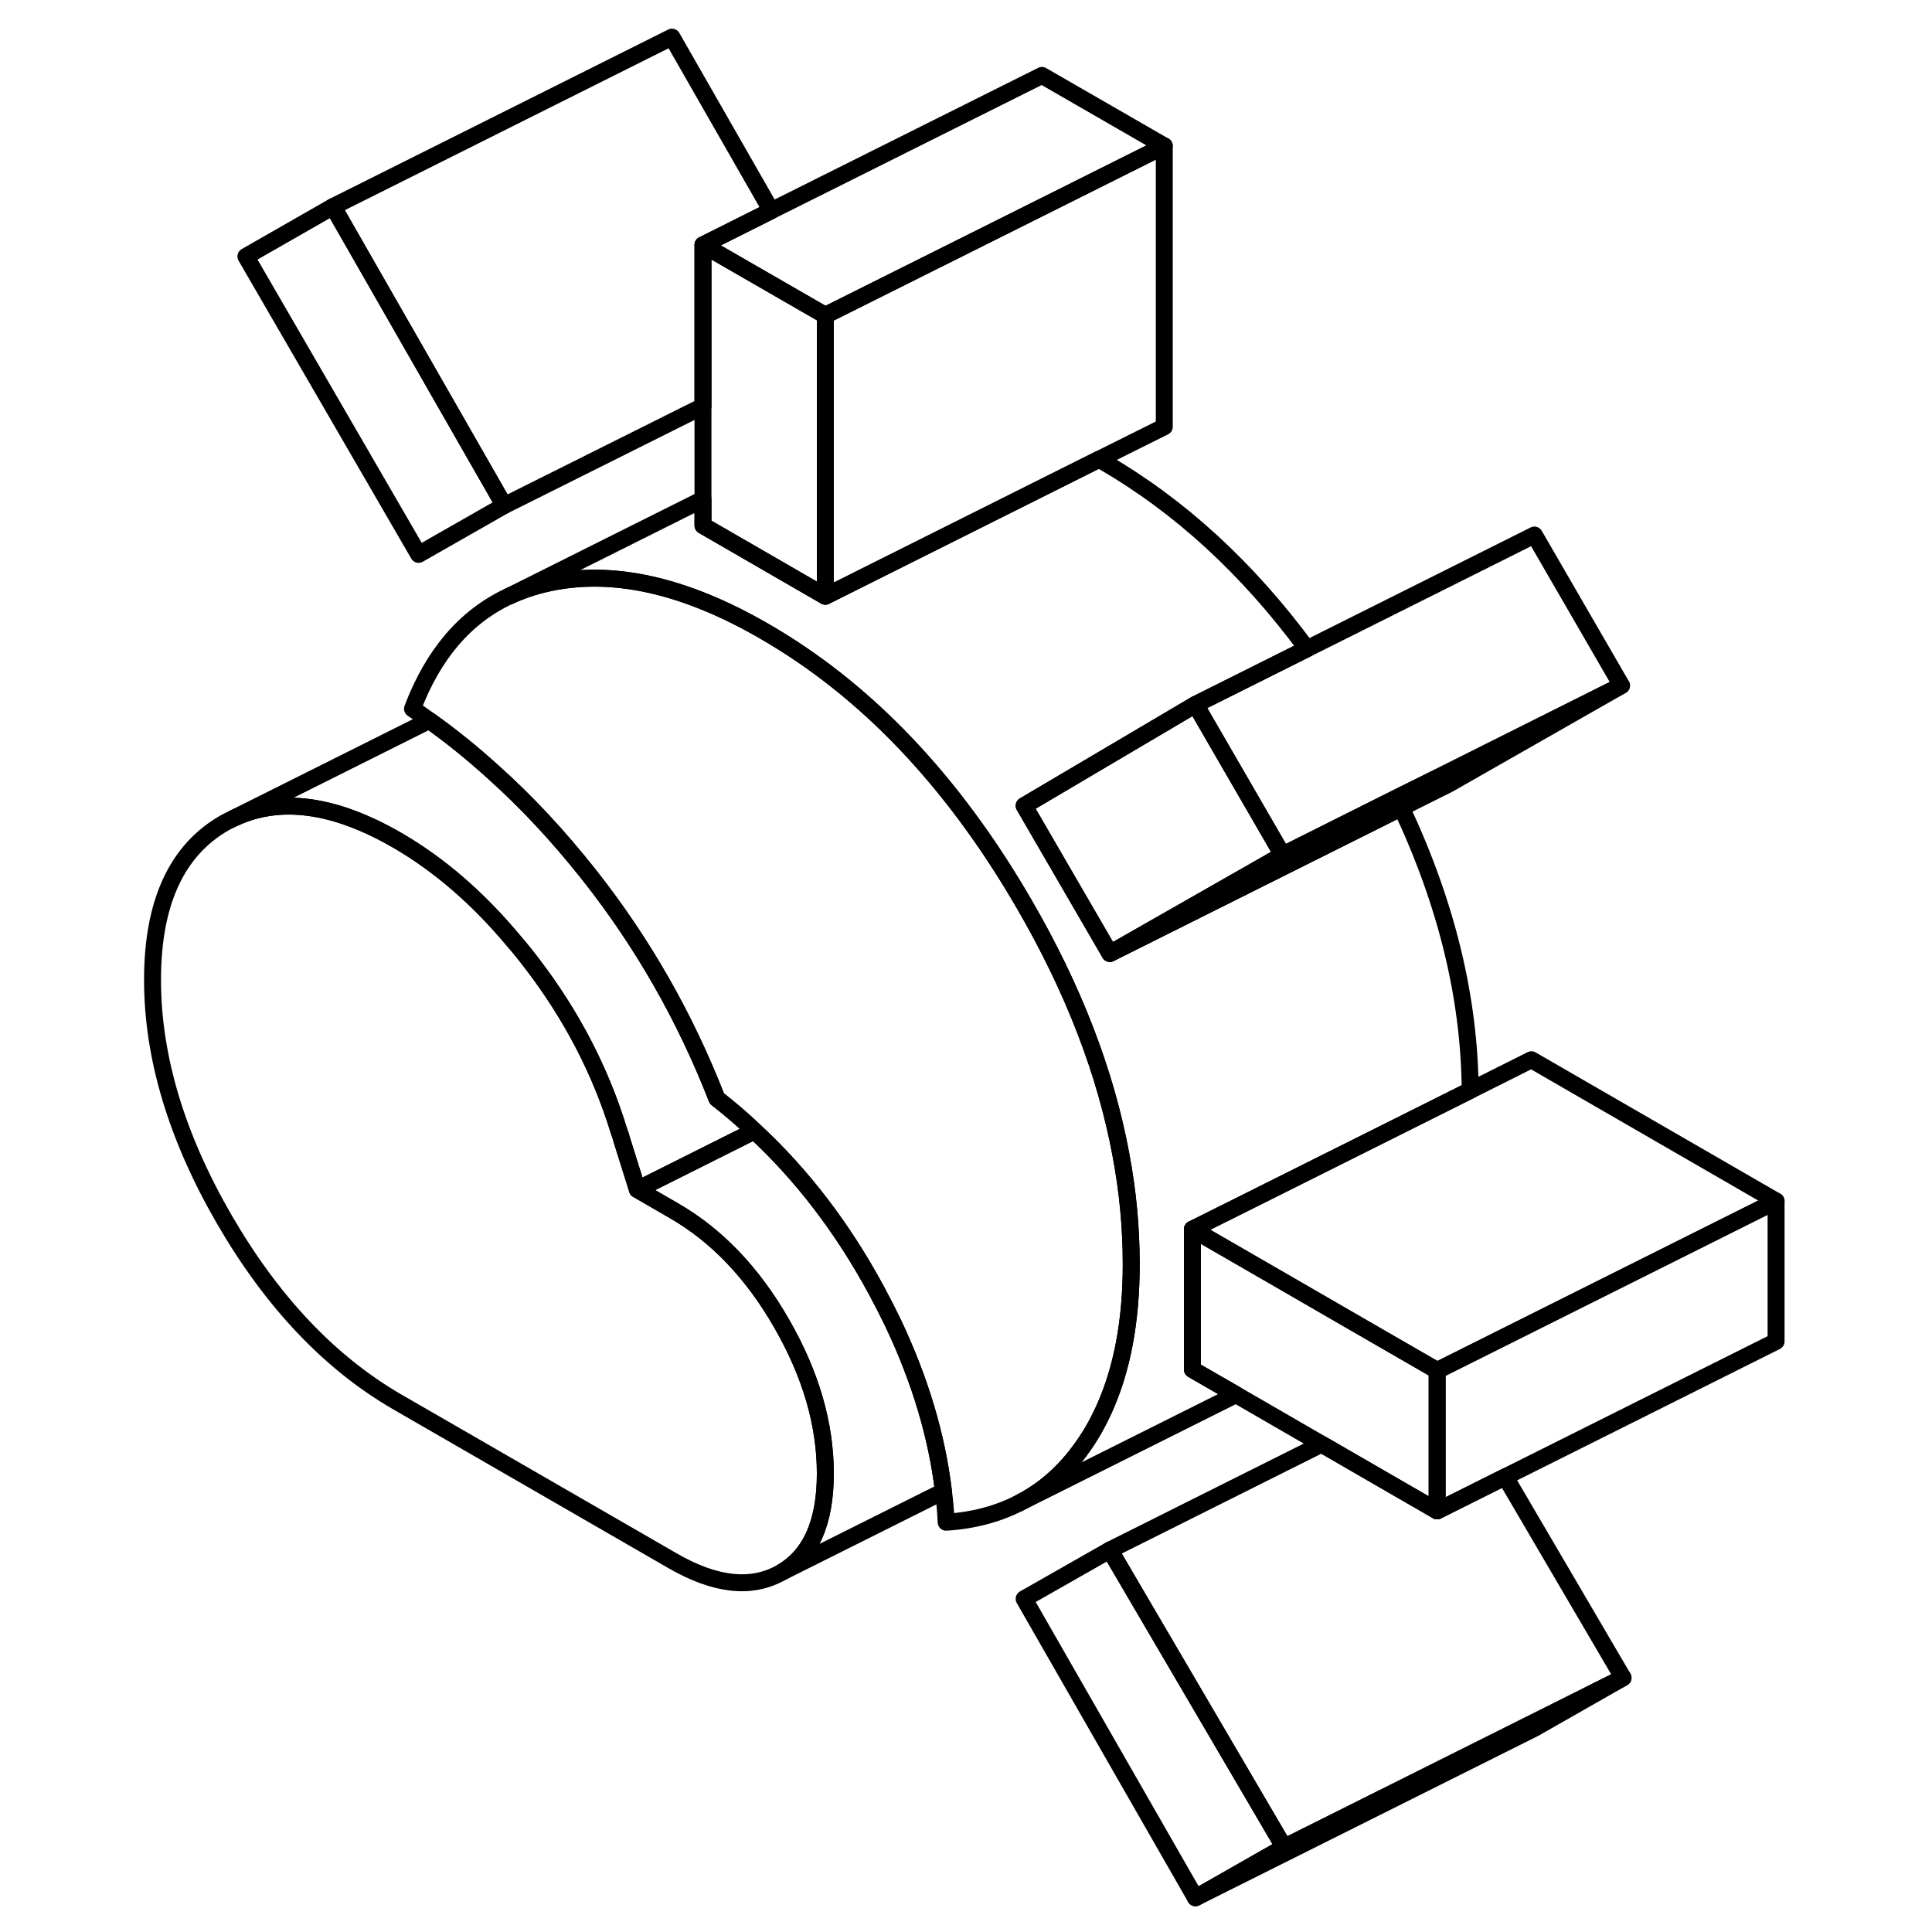 <svg width="24" height="24" viewBox="0 0 100 114" fill="none" xmlns="http://www.w3.org/2000/svg" stroke-width="1px" stroke-linecap="round" stroke-linejoin="round">
    <path d="M68.77 109.001L63.54 111.981L53.43 94.341L58.49 91.461L68.77 109.001Z" stroke="currentColor" stroke-linejoin="round"/>
    <path d="M41.7 86.951C41.7 84.051 40.85 81.101 39.13 78.111C37.42 75.121 35.3 72.901 32.77 71.441L30.61 70.191L32.07 69.461L37.52 66.731C40.33 69.331 42.74 72.481 44.73 76.171C45.07 76.801 45.39 77.431 45.69 78.051C47.28 81.401 48.28 84.721 48.67 88.001L39.09 92.791C40.83 91.801 41.7 89.851 41.7 86.951Z" stroke="currentColor" stroke-linejoin="round"/>
    <path d="M59.75 74.591C59.75 77.961 59.21 80.821 58.13 83.191C58.11 83.231 58.1 83.261 58.08 83.291C57.73 84.051 57.33 84.751 56.86 85.401C55.83 86.861 54.58 87.961 53.11 88.701C51.85 89.341 50.42 89.721 48.83 89.821C48.8 89.211 48.75 88.611 48.67 88.001C48.28 84.721 47.28 81.401 45.69 78.051C45.39 77.431 45.07 76.801 44.73 76.171C42.74 72.481 40.33 69.331 37.52 66.731C36.81 66.051 36.07 65.421 35.3 64.821C33.43 60.021 30.92 55.621 27.76 51.621C25.98 49.371 24.11 47.351 22.13 45.581C20.9 44.461 19.64 43.441 18.33 42.511C18 42.271 17.67 42.041 17.34 41.821C18.56 38.601 20.46 36.381 23.03 35.181H23.04C23.76 34.841 24.54 34.581 25.37 34.401C29.16 33.581 33.4 34.531 38.09 37.241C44.11 40.711 49.22 46.081 53.43 53.341C56.34 58.351 58.24 63.281 59.14 68.131C59.55 70.301 59.75 72.451 59.75 74.591Z" stroke="currentColor" stroke-linejoin="round"/>
    <path d="M22.75 29.831L17.7 32.711L7.51 15.131L12.65 12.191L22.75 29.831Z" stroke="currentColor" stroke-linejoin="round"/>
    <path d="M41.7 86.951C41.7 89.851 40.83 91.801 39.09 92.791C37.34 93.781 35.21 93.551 32.68 92.091L16.44 82.721C12.47 80.421 9.07 76.841 6.24 71.961C3.42 67.091 2 62.371 2 57.821C2 53.271 3.42 50.181 6.24 48.561C6.35 48.501 6.46 48.441 6.57 48.391L6.77 48.291C9.49 47.001 12.72 47.431 16.44 49.581C18.89 51.001 21.17 52.961 23.28 55.481C23.67 55.931 24.05 56.401 24.42 56.891C26.74 59.931 28.44 63.201 29.52 66.731C29.59 66.911 29.65 67.101 29.7 67.291L30.61 70.191L32.77 71.441C35.3 72.901 37.42 75.121 39.13 78.111C40.85 81.101 41.7 84.051 41.7 86.951Z" stroke="currentColor" stroke-linejoin="round"/>
    <path d="M88.77 99.001L83.54 101.981L63.54 111.981L68.77 109.001L83.38 101.701L88.77 99.001Z" stroke="currentColor" stroke-linejoin="round"/>
    <path d="M88.77 99.001L83.38 101.701L68.77 109.001L58.49 91.461L70.98 85.211L75.39 87.761L77.8 89.151L81.82 87.141L88.77 99.001Z" stroke="currentColor" stroke-linejoin="round"/>
    <path d="M97.8 70.871L90.12 74.711L77.8 80.871L73.59 78.441L68.21 75.331L63.36 72.531L66.85 70.791L79.75 64.341L83.36 62.531L97.8 70.871Z" stroke="currentColor" stroke-linejoin="round"/>
    <path d="M63.36 72.531V80.811L65.93 82.291L53.11 88.701C54.58 87.961 55.83 86.861 56.86 85.401C57.33 84.751 57.73 84.051 58.08 83.301C58.08 83.301 58.11 83.231 58.13 83.191C59.21 80.821 59.75 77.961 59.75 74.591C59.75 72.451 59.55 70.301 59.14 68.131C58.24 63.281 56.34 58.351 53.43 53.341C49.22 46.081 44.11 40.711 38.09 37.241C33.4 34.531 29.16 33.581 25.37 34.401C24.54 34.581 23.76 34.841 23.04 35.181L34.48 29.461V31.011L41.68 35.171C41.68 35.171 41.69 35.181 41.7 35.181L57.85 27.101C57.93 27.151 58.01 27.191 58.09 27.241C62.61 29.851 66.62 33.531 70.12 38.281L63.54 41.571L53.43 47.541L58.49 56.261L75.69 47.661C78.36 53.331 79.71 58.891 79.75 64.341L66.85 70.791L63.36 72.531Z" stroke="currentColor" stroke-linejoin="round"/>
    <path d="M68.68 50.451L58.49 56.261L53.43 47.541L63.54 41.571L68.68 50.451Z" stroke="currentColor" stroke-linejoin="round"/>
    <path d="M61.7 8.611L54.48 12.221L41.97 18.471L41.7 18.611L34.48 14.451L38.51 12.431L54.48 4.451L61.7 8.611Z" stroke="currentColor" stroke-linejoin="round"/>
    <path d="M38.51 12.431L34.48 14.451V23.971L22.75 29.831L12.65 12.191L32.65 2.191L38.51 12.431Z" stroke="currentColor" stroke-linejoin="round"/>
    <path d="M41.7 18.611V35.181C41.7 35.181 41.7 35.171 41.68 35.171L34.48 31.011V14.451L41.7 18.611Z" stroke="currentColor" stroke-linejoin="round"/>
    <path d="M61.7 8.611V25.181L57.85 27.101L41.7 35.181V18.611L41.97 18.471L54.48 12.221L61.7 8.611Z" stroke="currentColor" stroke-linejoin="round"/>
    <path d="M88.68 40.451L78.49 46.261L75.69 47.661L58.49 56.261L68.68 50.451L75.41 47.081L78.17 45.711L88.68 40.451Z" stroke="currentColor" stroke-linejoin="round"/>
    <path d="M88.68 40.451L78.17 45.711L75.41 47.081L68.68 50.451L63.54 41.571L70.12 38.281L83.54 31.571L88.68 40.451Z" stroke="currentColor" stroke-linejoin="round"/>
    <path d="M97.8 70.871V79.151L77.8 89.151V80.871L90.12 74.711L97.8 70.871Z" stroke="currentColor" stroke-linejoin="round"/>
    <path d="M77.8 80.871V89.151L75.39 87.761L70.98 85.211L65.93 82.291L63.36 80.811V72.531L68.21 75.331L73.59 78.441L77.8 80.871Z" stroke="currentColor" stroke-linejoin="round"/>
    <path d="M37.52 66.731L32.07 69.461L30.61 70.191L29.7 67.291C29.65 67.101 29.59 66.911 29.52 66.731C28.44 63.201 26.74 59.931 24.42 56.891C24.05 56.401 23.67 55.931 23.28 55.481C21.17 52.961 18.89 51.001 16.44 49.581C12.72 47.431 9.49 47.001 6.77 48.291L18.33 42.511C19.64 43.441 20.9 44.461 22.13 45.581C24.11 47.351 25.98 49.371 27.76 51.621C30.92 55.621 33.43 60.021 35.3 64.821C36.07 65.421 36.81 66.051 37.52 66.731Z" stroke="currentColor" stroke-linejoin="round"/>
</svg>